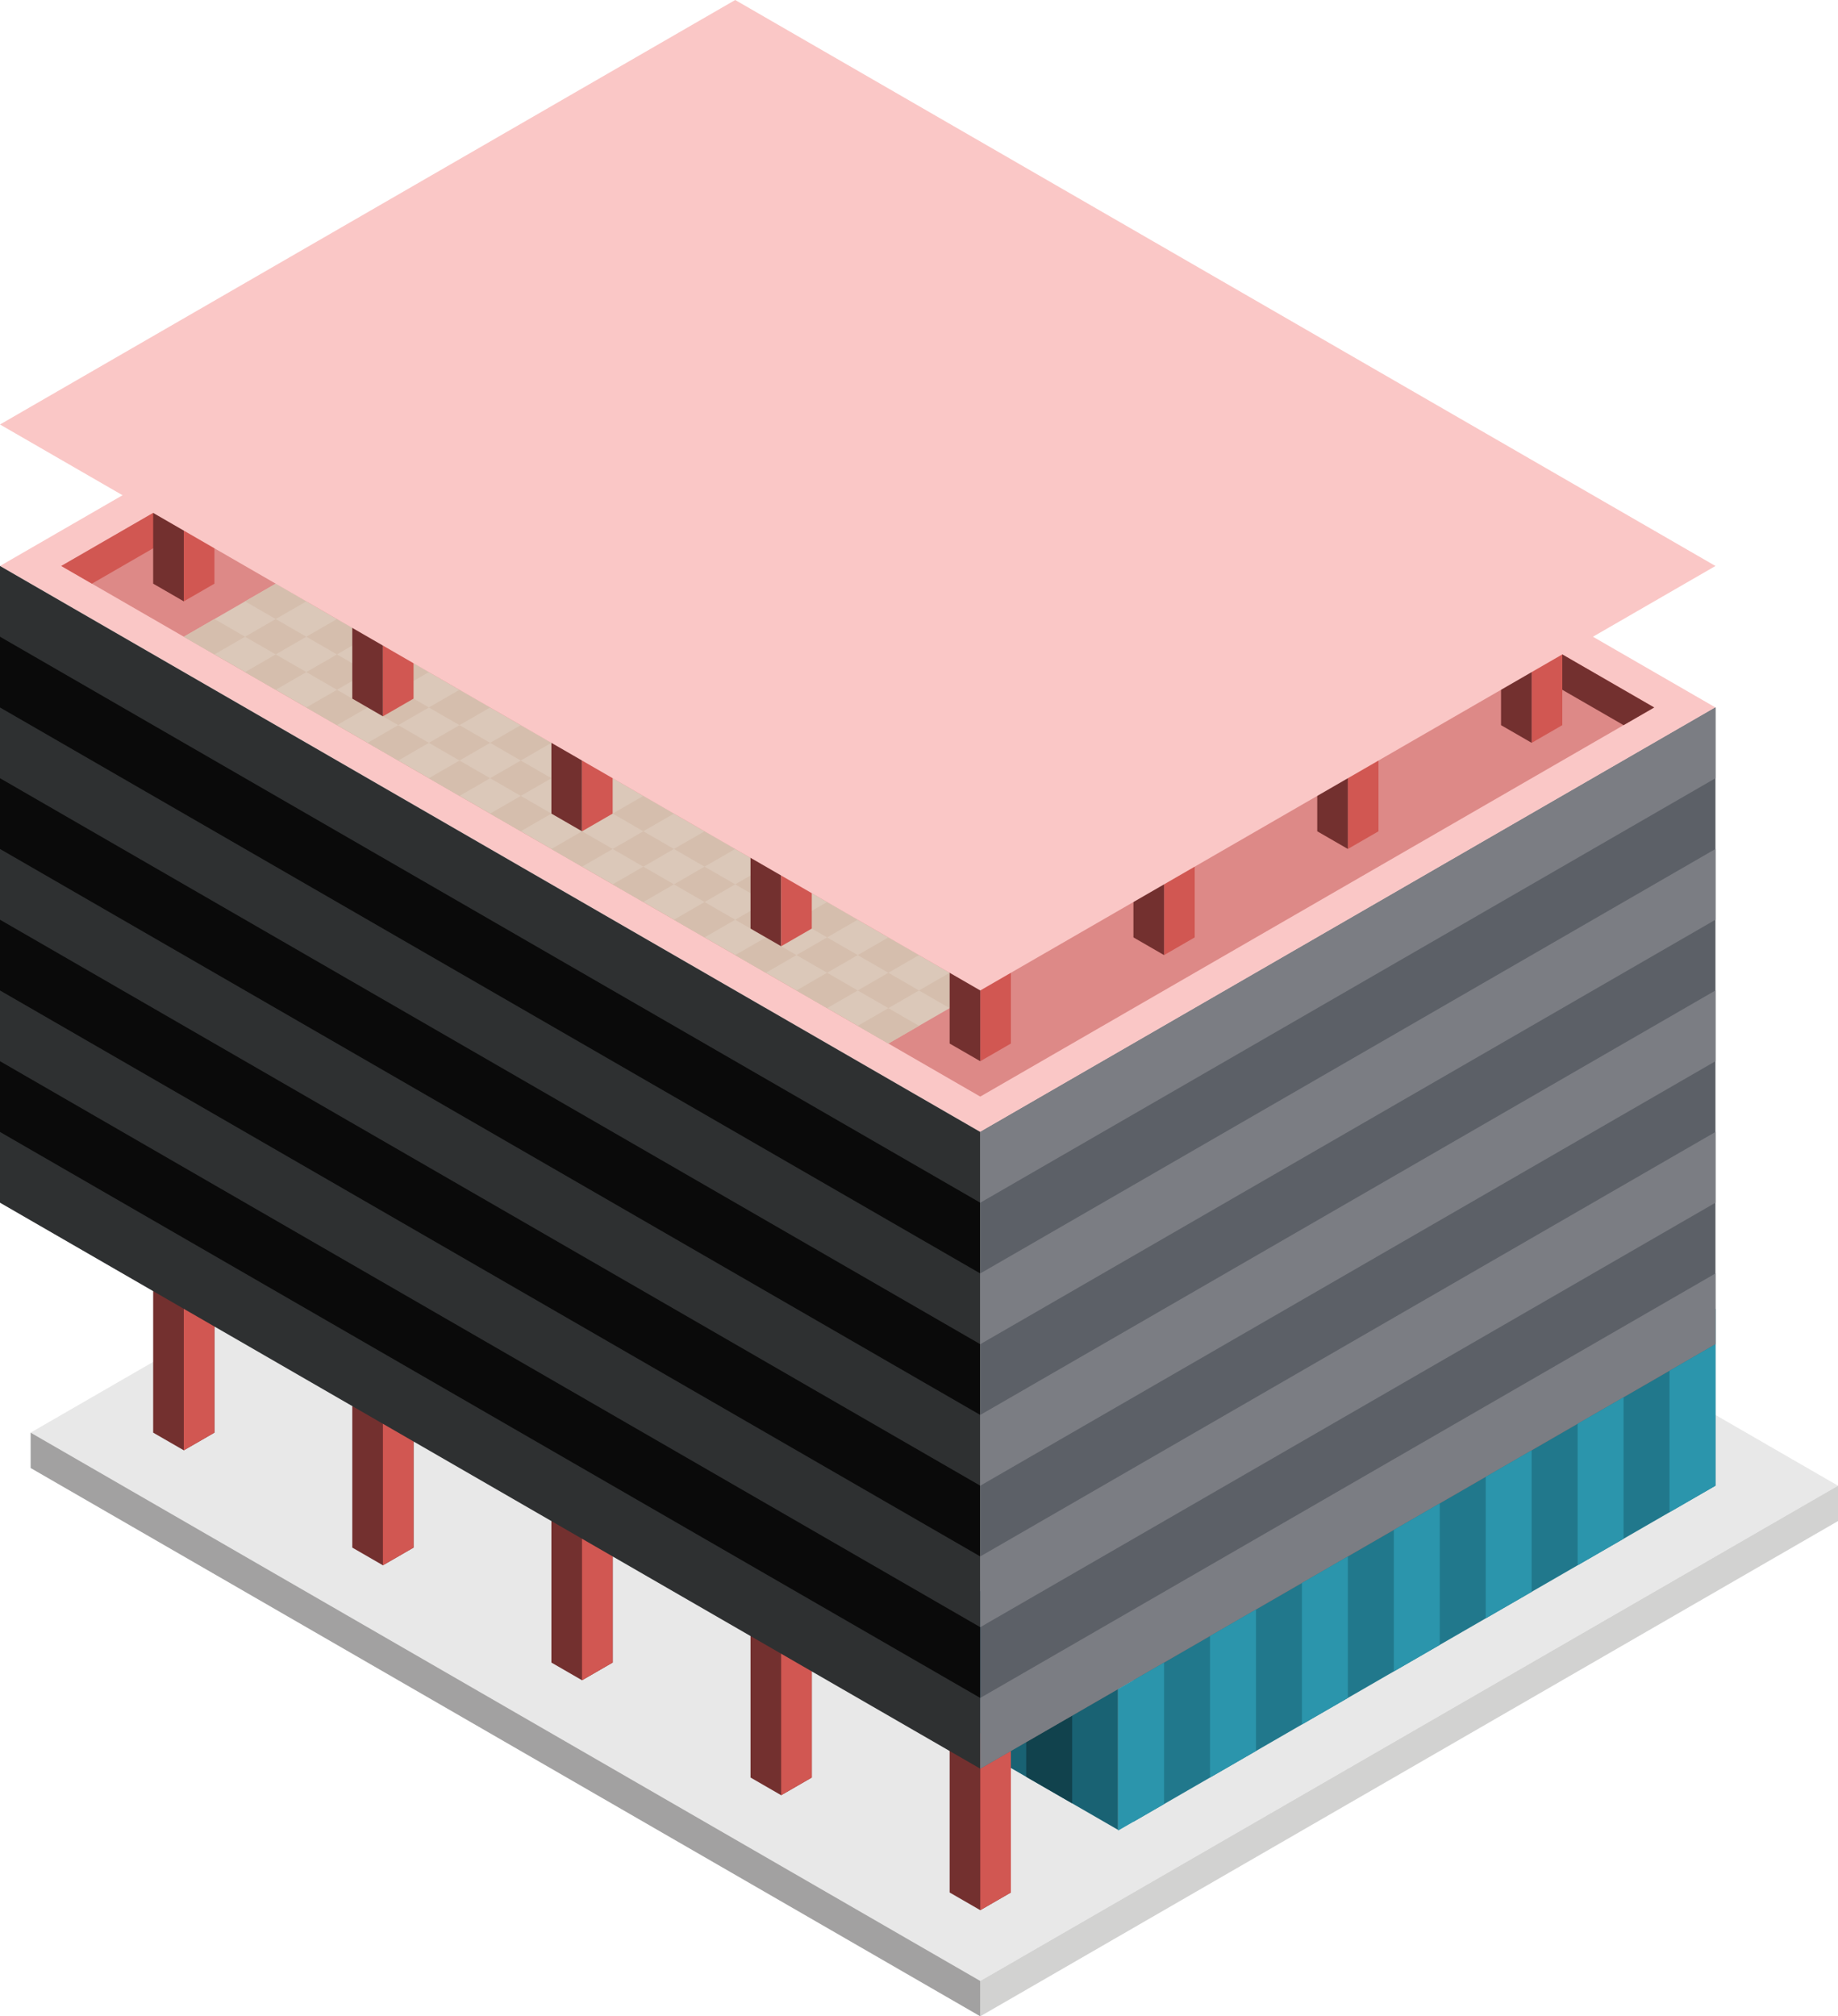 <svg id="Layer_1" data-name="Layer 1" xmlns="http://www.w3.org/2000/svg" viewBox="0 0 300 329.09">
  <defs>
    <style>
      .concrete-top {
        fill: #e8e8e8;
      }

      .concrete-right {
        fill: #d2d2d1;
      }

      .concrete-left {
        fill: #a2a1a1;
      }

      .curtain-L-prim-light {
        fill: #196273;
      }

      .exterior-L-prim {
        fill: #73302f;
      }

      .exterior-R-prim {
        fill: #d15752;
      }

      .curtain-L-prim-dark {
        fill: #11424d;
      }

      .top-light {
        fill: #fac7c6;
      }

      .top-prim {
        fill: #dd8987;
      }

      .cls-1 {
        fill: #dbc8b9;
      }

      .curtain-R-prim-dark {
        fill: #21788c;
      }

      .cls-2 {
        fill: #d5bead;
      }

      .cls-3 {
        fill: #2e3031;
      }

      .cls-4 {
        fill: #0a0a0a;
      }

      .cls-5 {
        fill: #5c6067;
      }

      .cls-6 {
        fill: #7b7d83;
      }

      .curtain-R-prim-light {
        fill: #2b95ac;
      }
    </style>
  </defs>
  <title>Artboard 31</title>
  <path id="Path" class="concrete-top" d="M5,233.827l140-80.829,155,89.489-140,80.829Z"/>
  <path id="Path-2" data-name="Path" class="concrete-right" d="M300,242.487v5.773L160,329.09v-5.773Z"/>
  <path id="Path-3" data-name="Path" class="concrete-left" d="M5,239.601,160,329.09v-5.773L5,233.827Z"/>
  <path id="windows-L4" class="curtain-L-prim-light" d="M182.5,272.685v25.981l-30-17.32V255.364Z"/>
  <path id="body-L1" class="exterior-L-prim" d="M35,210.733H25v23.094l5,2.887,5-2.887Z"/>
  <path id="body-R2" class="exterior-R-prim" d="M30,236.714V210.733l5,2.887v20.207Z"/>
  <path id="Path-4" data-name="Path" class="curtain-L-prim-dark" d="M167.5,290.005v-23.094l7.5,4.33v23.094Z"/>
  <path id="body-L1-2" data-name="body-L1" class="exterior-L-prim" d="M67.5,229.497h-10v23.094l5,2.887,5-2.887Z"/>
  <path id="body-R2-2" data-name="body-R2" class="exterior-R-prim" d="M62.5,255.477V229.497l5,2.887v20.207Z"/>
  <path id="body-L1-3" data-name="body-L1" class="exterior-L-prim" d="M100,248.261H90v23.094l5,2.887,5-2.887Z"/>
  <path id="body-R2-3" data-name="body-R2" class="exterior-R-prim" d="M95,274.241V248.148l5,2.887v20.32Z"/>
  <path id="body-L1-4" data-name="body-L1" class="exterior-L-prim" d="M132.5,267.024l-10-6v29.094l5,2.887,5-2.886Z"/>
  <path id="body-R2-4" data-name="body-R2" class="exterior-R-prim" d="M127.5,293.005V263.911l5,2.887v23.32Z"/>
  <path id="body-L1-5" data-name="body-L1" class="exterior-L-prim" d="M160,311.769l5-2.887V280.015l-5,2.887-5-2.887v28.867Z"/>
  <path id="body-R2-5" data-name="body-R2" class="exterior-R-prim" d="M160,282.902l5-2.887v28.867l-5,2.887Z"/>
  <path id="top-T1" class="top-light" d="M160,184.752,280,115.47,120,23.094,0,92.376Z"/>
  <path id="top-T2" class="top-prim" d="M10,92.376,120,28.868,270,115.47,160,178.979Z"/>
  <path id="Path-5" data-name="Path" class="exterior-L-prim" d="M130,40.415V34.641L270,115.47l-5,2.887Z"/>
  <path id="Path-6" data-name="Path" class="exterior-R-prim" d="M120,28.868V34.641L15,95.263,10,92.376Z"/>
  <path id="Path-7" data-name="Path" class="cls-1" d="M30,103.923l115,66.395,15-8.66L45,95.263Z"/>
  <path id="body-L1-6" data-name="body-L1" class="exterior-L-prim" d="M30,80.829l-5-2.887v17.32L30,98.15Z"/>
  <path id="body-R2-6" data-name="body-R2" class="exterior-R-prim" d="M30,98.15v-17.32l5-2.887v17.32Z"/>
  <path id="body-L1-7" data-name="body-L1" class="exterior-R-prim" d="M250,103.923l5-2.887v17.32l-5,2.887Z"/>
  <path id="body-R2-7" data-name="body-R2" class="exterior-L-prim" d="M250,121.243v-17.32l-5-2.887v17.32Z"/>
  <path id="windows-R1" class="curtain-R-prim-dark" d="M185,268.468,280,213.62v28.868l-95,54.848Z"/>
  <path id="Path-8" data-name="Path" class="cls-2" d="M75,129.904l5-2.887L75,124.13l-5,2.887Z"/>
  <path id="Path-9" data-name="Path" class="cls-2" d="M65,124.13l5-2.887-5-2.887-5,2.887Z"/>
  <path id="Path-10" data-name="Path" class="cls-2" d="M115,152.998l5-2.887-5-2.887-5,2.887Z"/>
  <path id="Path-11" data-name="Path" class="cls-2" d="M135,164.545l5-2.887-5-2.887-5,2.887Z"/>
  <path id="Path-12" data-name="Path" class="cls-2" d="M145,170.319l5-2.887-5-2.887-5,2.887Z"/>
  <path id="Path-13" data-name="Path" class="cls-2" d="M45,112.583l5-2.887L45,106.81l-5,2.887Z"/>
  <path id="Path-14" data-name="Path" class="cls-2" d="M95,141.451l5-2.887-5-2.887-5,2.887Z"/>
  <path id="Path-15" data-name="Path" class="cls-2" d="M35,106.81l5-2.887-5-2.887-5,2.887Z"/>
  <path id="Path-16" data-name="Path" class="cls-2" d="M85,135.678l5-2.887-5-2.887-5,2.887Z"/>
  <path id="Path-17" data-name="Path" class="cls-2" d="M55,118.357l5-2.887-5-2.887L50,115.47Z"/>
  <path id="Path-18" data-name="Path" class="cls-2" d="M105,147.225l5-2.887-5-2.887-5,2.887Z"/>
  <path id="Path-19" data-name="Path" class="cls-2" d="M125,158.772l5-2.887-5-2.887-5,2.887Z"/>
  <path id="Path-20" data-name="Path" class="cls-2" d="M85,129.904l5-2.887L85,124.13l-5,2.887Z"/>
  <path id="Path-21" data-name="Path" class="cls-2" d="M75,124.13l5-2.887-5-2.887-5,2.887Z"/>
  <path id="Path-22" data-name="Path" class="cls-2" d="M125,152.998l5-2.887-5-2.887-5,2.887Z"/>
  <path id="Path-23" data-name="Path" class="cls-2" d="M145,164.545l5-2.887-5-2.887-5,2.887Z"/>
  <path id="Path-24" data-name="Path" class="cls-2" d="M55,112.583l5-2.887L55,106.81l-5,2.887Z"/>
  <path id="Path-25" data-name="Path" class="cls-2" d="M105,141.451l5-2.887-5-2.887-5,2.887Z"/>
  <path id="Path-26" data-name="Path" class="cls-2" d="M45,106.81l5-2.887-5-2.887-5,2.887Z"/>
  <path id="Path-27" data-name="Path" class="cls-2" d="M95,135.677l5-2.887-5-2.887-5,2.887Z"/>
  <path id="Path-28" data-name="Path" class="cls-2" d="M65,118.357l5-2.887-5-2.887L60,115.47Z"/>
  <path id="Path-29" data-name="Path" class="cls-2" d="M115,147.225l5-2.887-5-2.887-5,2.887Z"/>
  <path id="Path-30" data-name="Path" class="cls-2" d="M135,158.771l5-2.887-5-2.887-5,2.887Z"/>
  <path id="Path-31" data-name="Path" class="cls-2" d="M85,124.13l5-2.887-5-2.887-5,2.887Z"/>
  <path id="Path-32" data-name="Path" class="cls-2" d="M75,118.357l5-2.887-5-2.887L70,115.47Z"/>
  <path id="Path-33" data-name="Path" class="cls-2" d="M125,147.225l5-2.887-5-2.887-5,2.887Z"/>
  <path id="Path-34" data-name="Path" class="cls-2" d="M145,158.772l5-2.887-5-2.887-5,2.887Z"/>
  <path id="Path-35" data-name="Path" class="cls-2" d="M155,164.545l5-2.887-5-2.887-5,2.887Z"/>
  <path id="Path-36" data-name="Path" class="cls-2" d="M55,106.81l5-2.887-5-2.887-5,2.887Z"/>
  <path id="Path-37" data-name="Path" class="cls-2" d="M105,135.677l5-2.887-5-2.887-5,2.887Z"/>
  <path id="Path-38" data-name="Path" class="cls-2" d="M45,101.036,50,98.15l-5-2.887L40,98.15Z"/>
  <path id="Path-39" data-name="Path" class="cls-2" d="M95,129.904l5-2.887L95,124.13l-5,2.887Z"/>
  <path id="Path-40" data-name="Path" class="cls-2" d="M65,112.583l5-2.887L65,106.81l-5,2.887Z"/>
  <path id="Path-41" data-name="Path" class="cls-2" d="M115,141.451l5-2.887-5-2.887-5,2.887Z"/>
  <path id="Path-42" data-name="Path" class="cls-2" d="M135,152.998l5-2.887-5-2.887-5,2.887Z"/>
  <path id="windows-L4-2" data-name="windows-L4" class="cls-3" d="M0,196.299l160,92.376V184.752L0,92.376Z"/>
  <path id="windows-L1" class="cls-4" d="M0,115.47V103.923l160,92.376v11.547Z"/>
  <path id="windows-L1-2" data-name="windows-L1" class="cls-4" d="M0,161.658v-11.547l160,92.376v11.547Z"/>
  <path id="windows-L1-3" data-name="windows-L1" class="cls-4" d="M0,138.564v-11.547l160,92.376V230.94Z"/>
  <path id="windows-L1-4" data-name="windows-L1" class="cls-4" d="M0,184.752v-11.547l160,92.376v11.547Z"/>
  <path id="windows-R1-2" data-name="windows-R1" class="cls-5" d="M280,115.47V219.393l-120,69.282V184.752Z"/>
  <path id="windows-R4" class="cls-6" d="M160,184.752,280,115.47v11.547l-120,69.282Z"/>
  <path id="windows-R4-2" data-name="windows-R4" class="cls-6" d="M160,207.846l120-69.282v11.547L160,219.393Z"/>
  <path id="windows-R4-3" data-name="windows-R4" class="cls-6" d="M160,230.94l120-69.282v11.547L160,242.487Z"/>
  <path id="windows-R4-4" data-name="windows-R4" class="cls-6" d="M160,254.034l120-69.282v11.547L160,265.581Z"/>
  <path id="windows-R4-5" data-name="windows-R4" class="cls-6" d="M160,277.128l120-69.282v11.547l-120,69.282Z"/>
  <path id="body-L1-8" data-name="body-L1" class="exterior-L-prim" d="M62.5,99.367l-5-2.887v17.547l5,2.887Z"/>
  <path id="body-R2-8" data-name="body-R2" class="exterior-R-prim" d="M62.5,116.913v-14.547l5-3.113v14.774Z"/>
  <path id="body-L1-9" data-name="body-L1" class="exterior-L-prim" d="M95,118.357,90,115.47v17.32l5,2.887Z"/>
  <path id="body-R2-9" data-name="body-R2" class="exterior-R-prim" d="M95,135.677V118.357l5-2.887v17.32Z"/>
  <path id="body-L1-10" data-name="body-L1" class="exterior-L-prim" d="M127.5,136.894l-5-2.887v17.547l5,2.887Z"/>
  <path id="body-R2-10" data-name="body-R2" class="exterior-R-prim" d="M127.5,154.441v-14.547l5-3.113v14.774Z"/>
  <path id="body-R2-11" data-name="body-R2" class="exterior-R-prim" d="M160,155.885l5-2.887v17.321l-5,2.887Z"/>
  <path id="body-L1-11" data-name="body-L1" class="exterior-L-prim" d="M160,173.205v-17.32l-5-2.887v17.321Z"/>
  <path id="body-R2-12" data-name="body-R2" class="exterior-R-prim" d="M190,138.564l5-2.887v17.32l-5,2.887Z"/>
  <path id="body-L1-12" data-name="body-L1" class="exterior-L-prim" d="M190,155.885V138.564l-5,2.887v11.547Z"/>
  <path id="body-R2-13" data-name="body-R2" class="exterior-R-prim" d="M220,121.244l5-2.887v17.321l-5,2.887Z"/>
  <path id="body-L1-13" data-name="body-L1" class="exterior-L-prim" d="M220,138.564v-17.32l-5-2.887v17.321Z"/>
  <path id="anchor_0_161.658_280" class="top-light" d="M160,161.658,0,69.282,120,0,280,92.376Z"/>
  <path id="Path-43" data-name="Path" class="curtain-R-prim-light" d="M265,251.148v-23.094l-7.5,4.33v23.094Z"/>
  <path id="Path-44" data-name="Path" class="curtain-R-prim-light" d="M235,268.468v-23.094l-7.5,4.33v23.094Z"/>
  <path id="Path-45" data-name="Path" class="curtain-R-prim-light" d="M205,285.788v-23.094l-7.5,4.33v23.094Z"/>
  <path id="Path-46" data-name="Path" class="curtain-R-prim-light" d="M280,242.487v-23.094l-7.5,4.33v23.094Z"/>
  <path id="Path-47" data-name="Path" class="curtain-R-prim-light" d="M250,259.808v-23.094l-7.5,4.33v23.094Z"/>
  <path id="Path-48" data-name="Path" class="curtain-R-prim-light" d="M220,277.128v-23.094l-7.5,4.33v23.094Z"/>
  <path id="Path-49" data-name="Path" class="curtain-R-prim-light" d="M190,294.449v-23.094l-7.5,4.33v23.094Z"/>
</svg>
